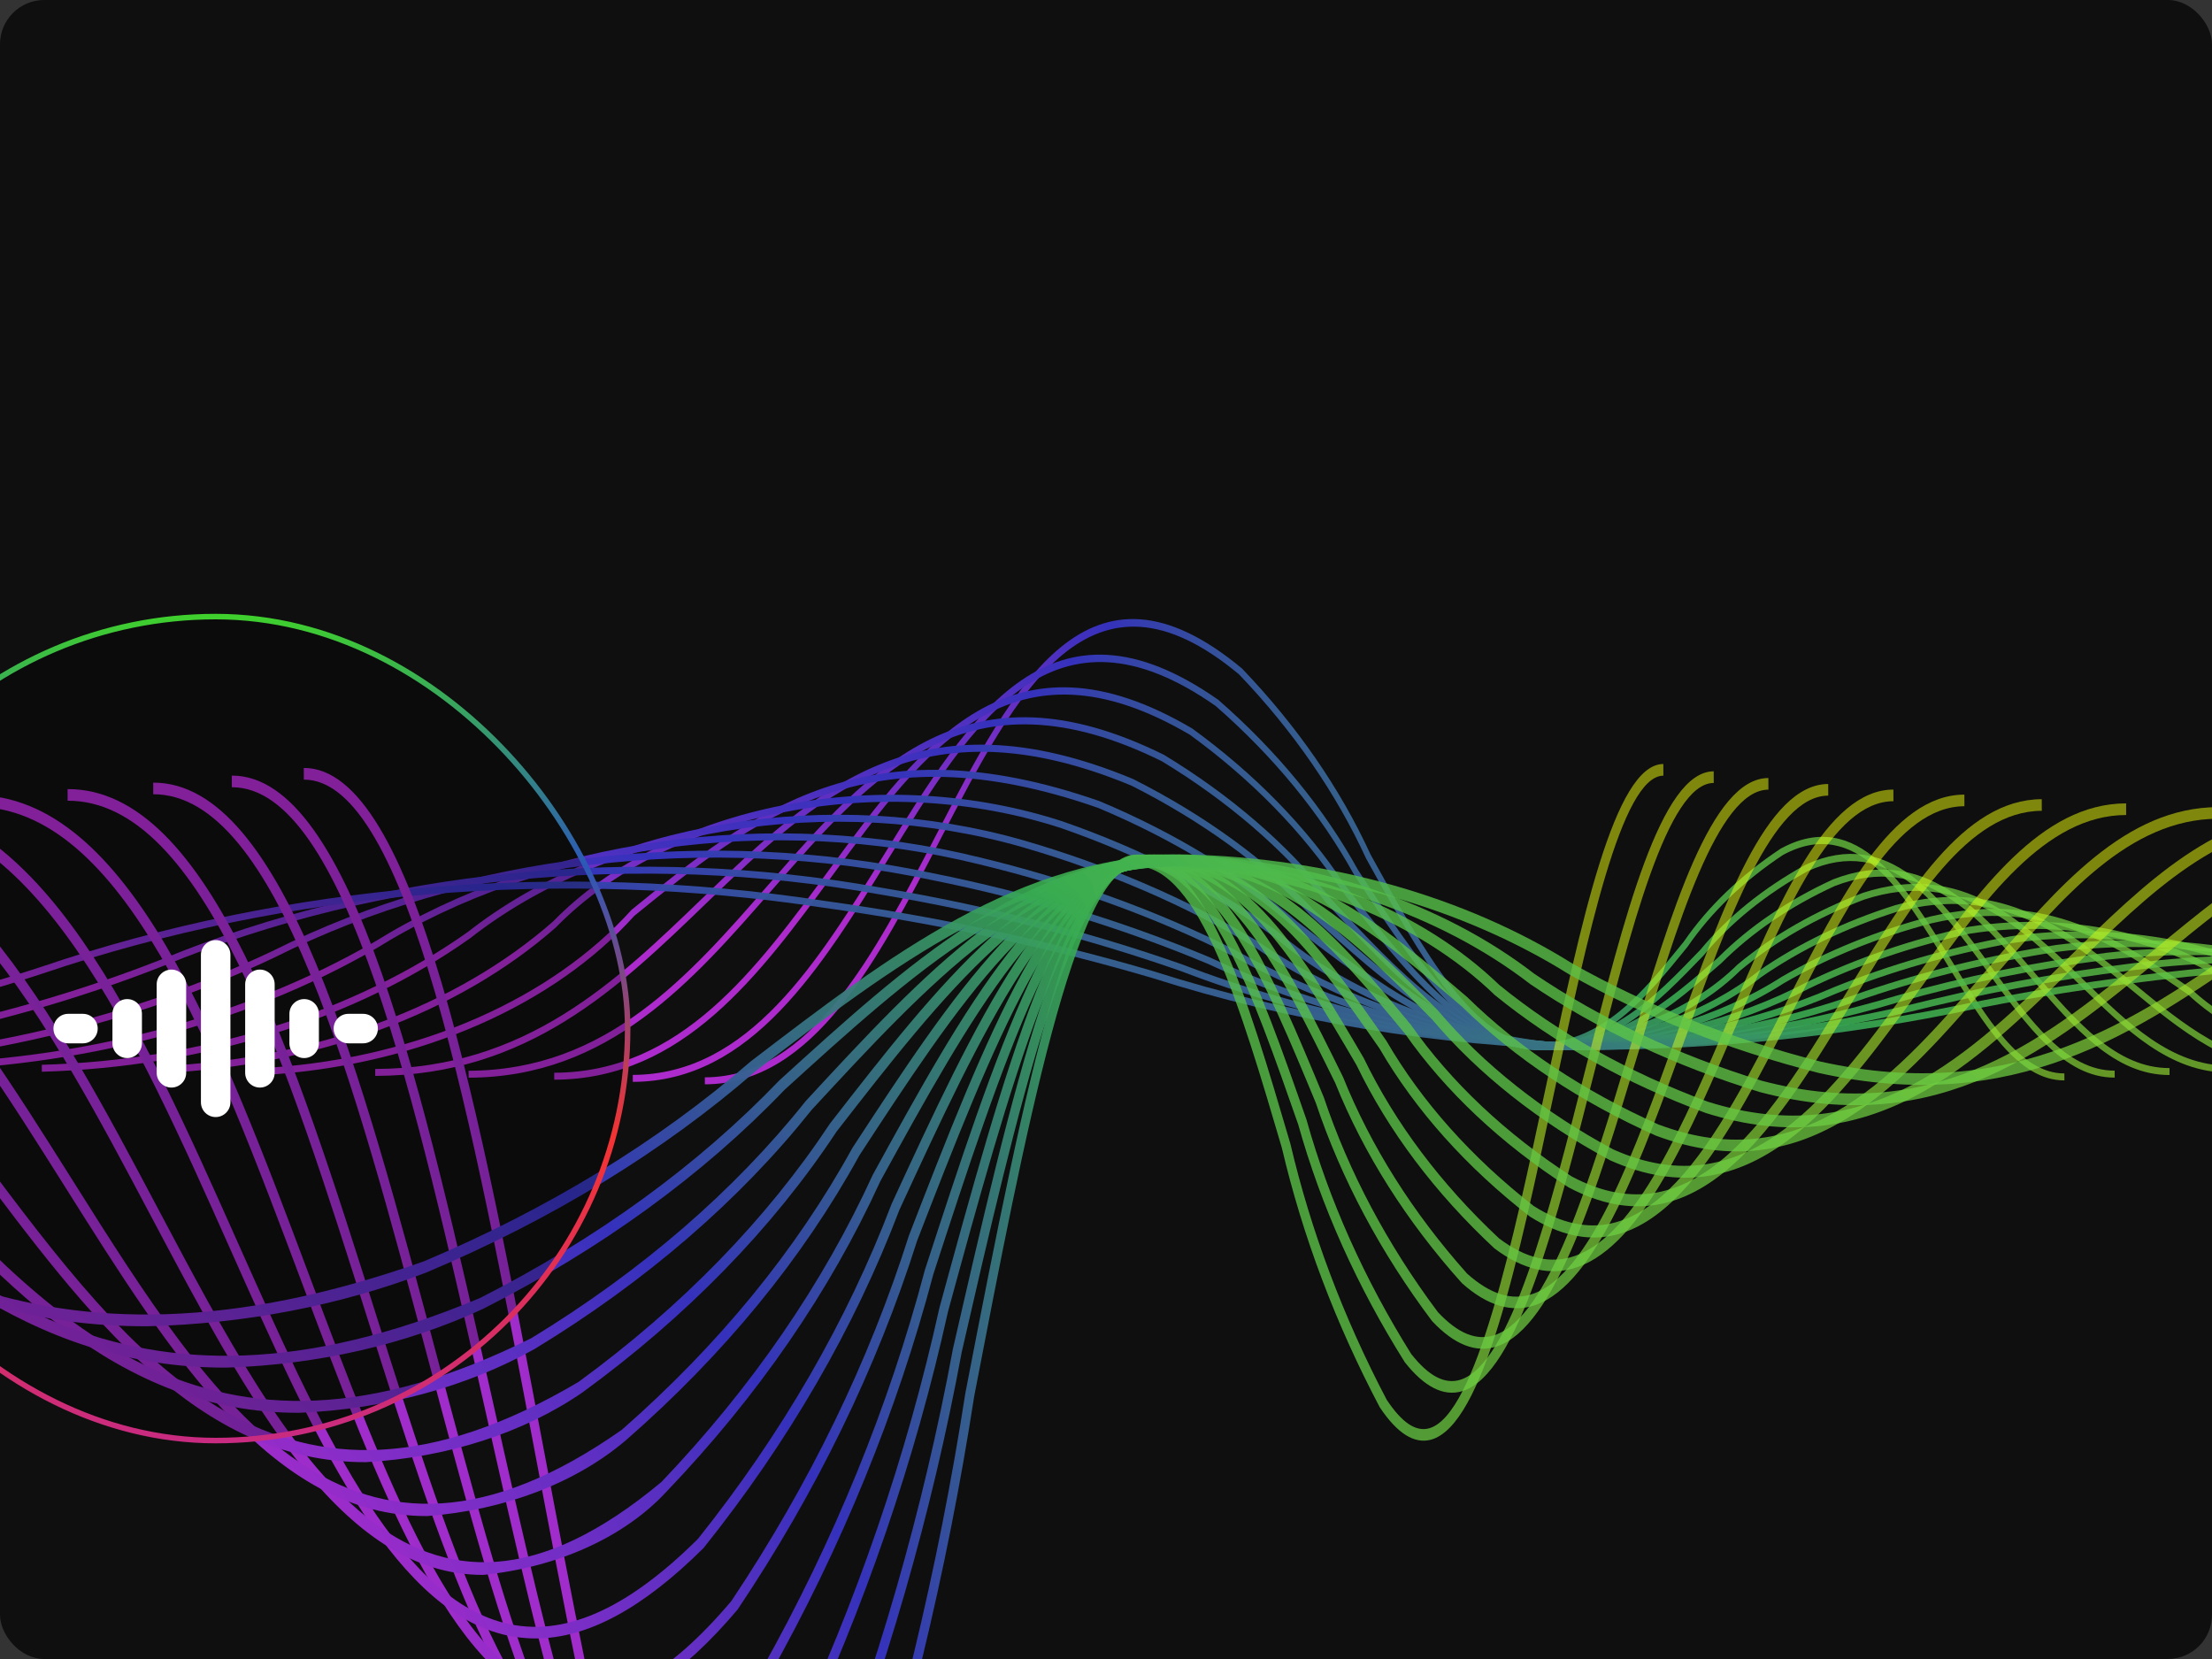 <svg width="400" height="300" viewBox="0 0 400 300" fill="none" xmlns="http://www.w3.org/2000/svg">
<rect x="0" y="0" width="400" height="300" fill="#333333" stroke="none"/>
<g clip-path="url(#clip0_70_1353)">
<rect width="400" height="300" rx="8" fill="#0F0F0F"/>
<path d="M373.311 195.371C364.879 195.396 358.726 185.285 352.216 174.586C344.072 161.219 335.661 147.39 322.406 154.615C315.296 159.334 309.454 164.954 305.174 171.193C297.734 180.374 290.04 189.867 277.961 189.902C266.174 189.936 256.882 173.085 247.033 155.247C241.601 143.423 233.867 132.215 224.063 121.956C197.12 99.487 183.963 124.913 170.04 151.817C158.794 173.551 147.165 196.024 127.463 196.081L127.459 194.818C146.632 194.763 158.113 172.577 169.216 151.122C183.417 123.676 196.824 97.749 224.604 120.899C234.531 131.255 242.356 142.577 247.843 154.524C257.53 172.085 266.681 188.672 277.951 188.639C289.63 188.606 296.844 179.708 304.478 170.286C308.83 163.949 314.774 158.243 322.009 153.458C335.97 145.845 344.619 160.069 352.985 173.815C359.349 184.263 365.354 194.133 373.306 194.11L373.311 195.371Z" fill="url(#paint0_linear_70_1353)"/>
<path d="M382.408 194.866C373.261 194.893 366.565 185.638 359.478 175.841C350.598 163.566 341.421 150.878 326.89 157.537C319.336 161.706 312.953 166.871 308.083 172.755C299.605 181.552 291.596 189.863 278.474 189.9C265.675 189.937 255.562 174.503 244.851 158.167C238.76 147.123 230.317 136.831 219.825 127.658C190.385 107.016 176.014 130.357 160.801 155.061C148.539 174.975 135.858 195.577 114.431 195.638L114.427 194.376C135.379 194.316 147.907 173.964 160.026 154.278C175.505 129.143 190.117 105.402 220.299 126.548C230.915 135.806 239.452 146.203 245.601 157.361C256.161 173.463 266.132 188.673 278.466 188.638C291.243 188.601 299.116 180.429 307.453 171.777C312.396 165.809 318.877 160.574 326.548 156.352C341.693 149.397 351.099 162.412 360.195 174.989C367.132 184.576 373.686 193.631 382.393 193.606L382.408 194.866Z" fill="url(#paint1_linear_70_1353)"/>
<path d="M392.321 194.399C382.395 194.428 375.114 185.961 367.406 176.993C357.715 165.728 347.7 154.073 331.787 160.22C323.773 163.894 316.806 168.635 311.262 174.187C302.023 182.245 293.306 189.85 279.033 189.891C265.138 189.931 254.121 175.809 242.465 160.847C235.602 150.497 226.385 141.046 215.192 132.882C183.035 113.946 167.34 135.362 150.729 158.047C137.36 176.299 123.534 195.177 100.226 195.244L100.222 193.986C123.102 193.92 136.785 175.245 150.006 157.185C166.865 134.159 182.792 112.405 215.604 131.746C226.919 139.976 236.235 149.513 243.164 159.961C254.671 174.729 265.536 188.678 279.027 188.639C292.994 188.599 301.594 181.094 310.696 173.145C316.315 167.524 323.375 162.726 331.497 159.011C347.946 152.663 358.171 164.554 368.066 176.062C375.632 184.858 382.774 193.169 392.316 193.141L392.321 194.399Z" fill="url(#paint2_linear_70_1353)"/>
<path d="M403.116 193.964C392.344 193.995 384.423 186.249 376.03 178.044C365.458 167.701 354.523 156.994 337.121 162.67C328.607 165.907 321.006 170.257 314.707 175.497C310.612 179.546 305.367 182.923 299.321 185.405C293.275 187.887 286.567 189.417 279.642 189.893C264.535 189.936 252.548 177.001 239.857 163.305C232.098 153.579 222.036 144.905 210.124 137.672C175.013 120.288 157.883 139.957 139.743 160.779C125.174 177.509 110.099 194.809 84.737 194.882L84.733 193.627C109.719 193.555 124.645 176.418 139.08 159.843C157.451 138.757 174.804 118.848 210.481 136.498C222.508 143.786 232.664 152.533 240.492 162.344C253.042 175.888 264.893 188.68 279.638 188.637C286.469 188.159 293.084 186.643 299.045 184.189C305.005 181.736 310.176 178.401 314.215 174.406C320.583 169.111 328.269 164.717 336.877 161.451C354.741 155.651 365.871 166.523 376.634 177.052C384.883 185.122 392.676 192.744 403.112 192.714L403.116 193.964Z" fill="url(#paint3_linear_70_1353)"/>
<path d="M414.896 193.558C403.192 193.592 394.57 186.503 385.439 178.997C373.904 169.505 361.973 159.707 342.948 164.905C333.898 167.767 325.62 171.756 318.495 176.686C308.626 184.485 294.932 189.22 280.312 189.89C263.882 189.938 250.837 178.095 237.024 165.557C228.233 156.409 217.255 148.456 204.599 142.068C166.267 126.136 147.56 144.178 127.761 163.295C111.885 178.627 95.456 194.479 67.853 194.559L67.85 193.303C95.122 193.225 111.411 177.497 127.162 162.292C147.176 142.97 166.078 124.719 204.902 140.873C217.662 147.304 228.727 155.316 237.581 164.536C251.26 176.953 264.183 188.682 280.295 188.635C294.754 187.961 308.293 183.271 318.051 175.557C325.243 170.583 333.599 166.561 342.734 163.678C362.153 158.356 374.264 168.312 385.97 177.942C394.974 185.344 403.475 192.337 414.888 192.304L414.896 193.558Z" fill="url(#paint4_linear_70_1353)"/>
<path d="M427.725 193.184C415.02 191.945 403.511 187.162 395.681 179.869C383.096 171.162 370.075 162.172 349.294 166.956C339.642 169.496 330.628 173.152 322.609 177.779C311.106 185.15 296.413 189.43 281.033 189.89C263.158 189.941 248.952 179.102 233.915 167.624C223.976 159.016 212.016 151.729 198.575 146.092C156.747 131.467 136.333 148.051 114.717 165.604C107.522 173.594 97.919 180.321 86.623 185.284C75.327 190.247 62.626 193.319 49.464 194.273L49.46 193.019C62.52 192.063 75.119 189.007 86.324 184.077C97.529 179.147 107.052 172.469 114.189 164.538C135.992 146.836 156.586 130.12 198.833 144.872C212.366 150.543 224.41 157.875 234.42 166.537C249.338 177.926 263.43 188.679 281.029 188.628C296.277 188.167 310.841 183.92 322.243 176.609C330.322 171.949 339.405 168.27 349.131 165.717C370.258 160.832 383.429 169.95 396.166 178.759C403.881 185.952 415.215 190.678 427.736 191.924L427.725 193.184Z" fill="url(#paint5_linear_70_1353)"/>
<path d="M441.717 192.84C428.44 191.895 416.076 187.577 406.845 180.66C400.622 175.642 392.656 171.904 383.761 169.827C374.865 167.75 365.358 167.408 356.209 168.837C345.88 171.101 336.07 174.45 327.099 178.777C313.917 185.701 298.122 189.578 281.818 189.891C261.814 187.855 243.56 180.604 230.525 169.516C219.307 161.436 206.283 154.766 191.993 149.785C176.248 144.625 158.478 143.595 141.765 146.872C125.052 150.15 110.451 157.529 100.493 167.729C91.786 175.389 80.98 181.677 68.749 186.202C56.517 190.727 43.125 193.392 29.408 194.029L29.404 192.769C43.034 192.131 56.341 189.48 68.492 184.98C80.644 180.48 91.379 174.228 100.028 166.615C110.062 156.339 124.776 148.906 141.616 145.608C158.456 142.31 176.359 143.353 192.218 148.558C206.592 153.56 219.691 160.263 230.969 168.389C243.893 179.386 261.984 186.587 281.818 188.63C298.009 188.314 313.692 184.461 326.781 177.583C335.804 173.231 345.671 169.863 356.06 167.588C365.306 166.134 374.918 166.471 383.913 168.567C392.908 170.662 400.962 174.44 407.251 179.514C416.374 186.353 428.589 190.63 441.712 191.581L441.717 192.84Z" fill="url(#paint6_linear_70_1353)"/>
<path d="M456.971 192.51C442.988 191.787 429.694 187.886 419.011 181.37C411.596 176.621 402.75 173.172 393.165 171.295C383.58 169.417 373.517 169.162 363.763 170.549C352.671 172.58 341.996 175.65 332.011 179.68C317.101 186.15 300.084 189.671 282.687 189.884C261.707 188.283 242.069 181.73 226.839 171.248C214.238 163.679 200.061 157.581 184.824 153.174C167.843 148.319 149.2 147.298 131.371 150.244C113.542 153.191 97.372 159.968 85.007 169.673C64.264 184.376 36.642 192.983 7.565 193.805L7.561 192.55C36.491 191.725 63.969 183.156 84.604 168.526C97.043 158.763 113.311 151.947 131.247 148.984C149.182 146.021 167.937 147.052 185.017 151.939C200.325 156.365 214.57 162.49 227.233 170.091C242.356 180.505 261.855 187.023 282.691 188.629C299.994 188.412 316.919 184.908 331.748 178.473C341.779 174.425 352.504 171.341 363.647 169.302C373.483 167.901 383.631 168.156 393.299 170.046C402.966 171.936 411.889 175.411 419.37 180.197C429.955 186.655 443.123 190.527 456.979 191.256L456.971 192.51Z" fill="url(#paint7_linear_70_1353)"/>
<path d="M473.589 192.199C458.757 191.64 444.444 188.112 432.264 182.015C423.65 177.558 413.88 174.387 403.529 172.688C393.179 170.989 382.456 170.797 371.993 172.122C360.04 173.952 348.417 176.766 337.355 180.508C320.658 186.524 302.282 189.728 283.622 189.877C261.455 188.606 240.308 182.679 222.81 172.831C208.718 165.769 193.29 160.195 176.994 156.279C158.603 151.74 138.868 150.753 119.762 153.417C100.655 156.081 82.845 162.302 68.111 171.459C44.132 185.328 14.465 193.116 -16.272 193.611L-16.275 192.356C14.335 191.858 43.879 184.101 67.763 170.292C82.566 161.094 100.459 154.844 119.655 152.168C138.85 149.492 158.676 150.483 177.153 155.042C193.509 158.974 208.994 164.569 223.14 171.656C240.542 181.452 261.571 187.355 283.618 188.63C302.199 188.48 320.497 185.288 337.123 179.296C348.223 175.539 359.887 172.712 371.882 170.873C382.416 169.538 393.211 169.73 403.633 171.438C414.054 173.146 423.892 176.336 432.567 180.82C444.658 186.874 458.863 190.379 473.587 190.941L473.589 192.199Z" fill="url(#paint8_linear_70_1353)"/>
<path d="M491.705 191.91C475.872 191.471 460.43 188.277 446.705 182.601C426.911 174.224 403.688 171.026 380.964 173.548C368.057 175.211 355.41 177.795 343.211 181.261C324.647 186.843 304.755 189.771 284.647 189.879C261.061 188.857 238.249 183.488 218.405 174.286C202.726 167.724 185.94 162.631 168.457 159.131C148.491 154.909 127.451 153.974 106.896 156.393C86.341 158.813 66.796 164.525 49.711 173.107C22.404 186.105 -9.523 193.167 -42.239 193.446L-42.243 192.194C-9.632 191.912 22.192 184.871 49.411 171.914C66.559 163.3 86.174 157.567 106.804 155.139C127.434 152.711 148.55 153.65 168.589 157.886C186.126 161.392 202.961 166.5 218.684 173.084C238.444 182.247 261.157 187.597 284.644 188.623C304.684 188.513 324.509 185.594 343.011 180.03C355.247 176.554 367.932 173.964 380.879 172.299C403.721 169.755 427.069 172.966 446.966 181.389C460.614 187.035 475.969 190.214 491.715 190.654L491.705 191.91Z" fill="url(#paint9_linear_70_1353)"/>
<path d="M511.459 191.636C494.467 191.289 477.769 188.391 462.439 183.128C440.2 175.37 415.264 172.495 390.741 174.861C376.758 176.374 362.979 178.747 349.556 181.953C329.038 187.118 307.477 189.796 285.752 189.88C260.511 189.044 235.858 184.173 213.584 175.621C196.223 169.541 177.961 164.887 159.143 161.749C115.317 153.854 68.91 158.469 29.646 174.627C-1.087 186.751 -35.528 193.174 -70.553 193.314L-70.556 192.058C-35.62 191.918 -1.268 185.512 29.389 173.422C68.766 157.221 115.302 152.592 159.254 160.505C178.116 163.651 196.421 168.315 213.822 174.411C236.024 182.931 260.594 187.787 285.75 188.626C307.418 188.54 328.922 185.869 349.387 180.721C362.841 177.505 376.652 175.128 390.668 173.614C415.291 171.225 440.333 174.109 462.66 181.906C477.921 187.146 494.542 190.032 511.459 190.38L511.459 191.636Z" fill="url(#paint10_linear_70_1353)"/>
<path d="M532.981 191.366C514.675 191.086 496.593 188.456 479.587 183.598C454.82 176.442 427.949 173.85 401.411 176.057C386.237 177.439 371.222 179.618 356.486 182.577C333.902 187.344 310.502 189.8 286.977 189.871C259.842 189.181 233.153 184.759 208.35 176.846C189.193 171.229 169.312 166.978 148.993 164.154C101.416 156.898 51.814 161.068 7.789 176.024C-26.502 187.286 -63.733 193.143 -101.403 193.199L-101.407 191.939C-63.812 191.883 -26.653 186.039 7.569 174.799C51.688 159.806 101.402 155.627 149.082 162.904C169.44 165.732 189.358 169.991 208.551 175.62C233.287 183.511 259.905 187.921 286.966 188.612C310.444 188.541 333.798 186.091 356.338 181.335C371.098 178.37 386.139 176.188 401.339 174.807C427.962 172.576 454.925 175.174 479.767 182.364C496.713 187.206 514.732 189.829 532.974 190.108L532.981 191.366Z" fill="url(#paint11_linear_70_1353)"/>
<path d="M133.258 372.116L132.051 372.016C116.928 369.497 107.146 317.718 96.781 262.903C85.447 202.934 73.724 140.926 54.94 140.98L54.934 138.87C75.025 138.812 86.903 201.647 98.389 262.412C108.161 314.122 118.267 367.594 132.265 369.925C138.099 370.885 144.691 362.751 151.893 345.715C162.106 314.829 169.675 283.525 174.557 251.98C185.889 193.135 194.165 154.561 205.492 154.528C217.949 154.492 225.428 179.921 233.346 206.838C237.059 222.635 242.891 238.134 250.758 253.118C253.52 257.273 256.033 258.955 258.444 258.279C266.91 255.889 273.605 224.446 279.507 196.708C285.915 166.611 291.966 138.18 300.785 138.155L300.791 140.266C293.229 140.287 287.066 169.248 281.104 197.253C274.489 228.323 268.242 257.667 258.8 260.333C255.773 261.174 252.647 259.205 249.502 254.476C241.496 239.298 235.569 223.593 231.803 207.582C224.432 182.521 216.809 156.612 205.504 156.644C194.62 156.675 185.237 205.382 176.168 252.487C171.262 284.201 163.643 315.671 153.354 346.718C146.149 363.761 139.563 372.098 133.258 372.116Z" fill="url(#paint12_linear_70_1353)"/>
<path d="M127.173 354.194L125.445 354.034C109.268 350.983 98.715 303.911 87.541 254.077C75.218 199.123 62.47 142.296 41.918 142.355L41.912 140.252C63.724 140.189 76.641 197.795 89.131 253.5C99.669 300.501 110.568 349.097 125.689 351.951C132.194 353.181 139.575 345.724 147.587 329.785C158.686 301.617 166.953 272.915 172.321 243.9C182.867 197.963 192.827 154.573 206.009 154.535C219.493 154.497 227.641 177.795 236.251 202.462C240.348 217.057 246.703 231.274 255.197 244.848C258.356 248.846 261.249 250.366 264.055 249.512C273.165 246.703 280.071 219.492 286.745 193.174C293.746 165.573 300.358 139.506 309.892 139.479L309.898 141.582C301.569 141.606 294.835 168.152 288.321 193.824C281.507 220.691 274.461 248.475 264.449 251.559C261.092 252.59 257.588 250.841 254.038 246.341C245.377 232.57 238.907 218.138 234.75 203.317C226.356 179.299 218.431 156.602 206.022 156.638C194.073 156.672 183.825 201.319 173.913 244.495C168.511 273.696 160.178 302.581 148.979 330.925C141.132 346.53 133.978 354.175 127.173 354.194Z" fill="url(#paint13_linear_70_1353)"/>
<path d="M120.544 337.775L118.111 337.523C100.862 333.9 89.499 291.206 77.468 245.999C64.065 195.641 50.206 143.561 27.709 143.626L27.703 141.525C51.39 141.457 65.443 194.261 79.032 245.327C90.898 289.916 102.103 332.028 118.369 335.449C125.805 337.008 133.807 330.377 142.894 315.187C154.936 289.54 163.962 263.215 169.877 236.49C181.396 194.367 192.273 154.581 206.547 154.54C221.165 154.498 230.019 175.843 239.393 198.446C243.933 211.968 250.862 225.014 260.01 237.265C263.649 241.144 267 242.514 270.262 241.436C280.027 238.222 287.443 213.667 294.617 189.924C302.262 164.617 309.479 140.72 319.778 140.69L319.784 142.793C310.616 142.82 303.265 167.153 296.157 190.682C288.836 214.922 281.259 239.991 270.673 243.474C266.914 244.719 262.973 243.168 258.953 238.883C249.614 226.441 242.55 213.18 237.936 199.43C228.799 177.407 220.168 156.601 206.55 156.641C193.439 156.678 182.249 197.603 171.429 237.182C165.472 264.109 156.362 290.631 144.196 316.464C135.672 330.744 127.897 337.754 120.544 337.775Z" fill="url(#paint14_linear_70_1353)"/>
<path d="M113.326 322.722C112.182 322.725 111.046 322.598 109.958 322.346C91.633 318.143 79.428 279.51 66.506 238.61C51.923 192.456 36.842 144.726 12.231 144.797L12.225 142.694C37.956 142.62 53.246 191.021 68.034 237.826C80.781 278.172 92.819 316.277 110.243 320.272C118.578 322.175 127.599 316.136 137.8 301.791C150.85 278.491 160.711 254.335 167.242 229.667C179.815 191.052 191.696 154.576 207.171 154.532C223.015 154.486 232.649 174.04 242.857 194.746C247.918 207.318 255.476 219.296 265.299 230.308C269.507 234.075 273.4 235.271 277.178 233.974C287.588 230.395 295.544 208.292 303.238 186.916C311.583 163.718 319.463 141.803 330.597 141.771L330.603 143.874C320.525 143.903 312.498 166.214 304.739 187.79C296.891 209.606 288.775 232.167 277.616 236.002C273.38 237.456 268.918 236.114 264.352 232.023C254.32 220.834 246.609 208.652 241.46 195.859C231.506 175.662 222.097 156.588 207.177 156.631C192.797 156.672 181.125 192.519 168.764 230.472C162.179 255.352 152.218 279.713 139.023 303.204C129.728 316.276 121.282 322.699 113.326 322.722Z" fill="url(#paint15_linear_70_1353)"/>
<path d="M105.457 308.925C103.904 308.927 102.363 308.743 100.896 308.379C81.489 303.635 68.406 268.77 54.557 231.856C38.684 189.55 22.271 145.805 -4.647 145.883L-4.653 143.778C23.306 143.698 39.95 188.053 56.042 230.951C69.709 267.369 82.616 301.77 101.203 306.312C110.584 308.599 120.742 303.115 132.254 289.515C146.356 268.408 157.127 246.236 164.365 223.414C178.093 188.013 191.054 154.577 207.839 154.528C225.024 154.479 235.998 173.221 246.614 191.343C252.29 203.081 260.548 214.084 271.074 223.935C275.935 227.6 280.44 228.636 284.832 227.099C295.904 223.222 304.407 203.361 312.633 184.157C321.734 162.899 330.336 142.814 342.387 142.779L342.393 144.883C331.316 144.915 322.945 164.467 314.08 185.167C305.693 204.758 297.015 225.015 285.271 229.129C280.499 230.802 275.431 229.667 270.232 225.744C259.493 215.737 251.074 204.546 245.298 192.603C234.45 174.082 224.208 156.586 207.854 156.633C192.091 156.678 179.345 189.548 165.852 224.348C158.548 247.385 147.657 269.761 133.385 291.052C123.265 303.011 114.081 308.9 105.457 308.925Z" fill="url(#paint16_linear_70_1353)"/>
<path d="M96.892 296.283C94.835 296.287 92.794 296.033 90.859 295.534C70.36 290.324 56.363 258.921 41.543 225.671C24.261 186.891 6.387 146.791 -23.038 146.875L-23.044 144.778C7.349 144.691 25.459 185.333 42.979 224.642C57.602 257.457 71.42 288.454 91.177 293.477C101.75 296.16 113.213 291.192 126.216 278.271C141.412 259.219 153.18 238.86 161.239 217.683C176.215 185.231 190.358 154.581 208.565 154.528C227.212 154.474 239.152 171.631 250.706 188.22C257.104 199.218 266.121 209.326 277.353 218.09C297.702 230.988 310.495 205.887 322.866 181.609C332.796 162.127 342.169 143.726 355.223 143.688L355.229 145.791C343.071 145.826 333.931 163.764 324.251 182.755C311.487 207.801 298.289 233.692 276.621 219.974C265.171 211.076 255.982 200.801 249.468 189.616C237.641 172.628 226.471 156.579 208.568 156.63C191.299 156.68 177.393 186.829 162.656 218.751C154.52 240.141 142.614 260.701 127.228 279.929C116.23 290.862 106.242 296.256 96.892 296.283Z" fill="url(#paint17_linear_70_1353)"/>
<path d="M87.409 284.793C61.695 284.867 44.884 253.116 27.363 220.031C8.537 184.475 -10.931 147.715 -43.093 147.808L-43.099 145.704C-10.059 145.609 9.66 182.844 28.73 218.855C52.34 263.445 74.644 305.553 119.631 267.965C135.963 250.839 148.828 232.133 157.838 212.411C174.169 182.675 189.596 154.584 209.355 154.527C229.607 154.468 242.601 170.174 255.167 185.359C262.421 195.699 272.272 204.983 284.222 212.743C306.528 224.625 320.518 201.561 334.031 179.263C344.851 161.417 355.071 144.558 369.214 144.517L369.221 146.62C355.885 146.659 345.904 163.121 335.338 180.552C321.435 203.48 307.053 227.178 283.591 214.683C271.428 206.814 261.405 197.387 254.032 186.882C241.132 171.294 228.95 156.573 209.358 156.629C190.453 156.684 175.264 184.34 159.185 213.619C150.084 233.546 137.069 252.439 120.534 269.725C116.802 273.775 111.92 277.212 106.211 279.809C100.501 282.406 94.093 284.105 87.409 284.793Z" fill="url(#paint18_linear_70_1353)"/>
<path d="M77.254 274.153C49.273 274.234 30.98 245.16 11.915 214.865C-8.598 182.27 -29.814 148.563 -64.95 148.665L-64.956 146.565C-29.024 146.462 -7.56 180.572 13.201 213.555C38.945 254.47 63.261 293.113 112.455 258.543C129.945 243.216 144.008 226.026 154.136 207.591C171.94 180.338 188.758 154.595 210.215 154.533C232.214 154.469 245.727 168.201 260.03 182.736C268.272 192.482 279.026 201.004 291.716 207.846C316.148 218.777 331.427 197.597 346.206 177.111C357.996 160.762 369.135 145.319 384.468 145.274L384.474 147.378C369.856 147.42 358.959 162.531 347.417 178.535C332.281 199.522 316.63 221.214 291.172 209.827C278.286 202.902 267.366 194.264 259.003 184.38C244.933 170.079 231.646 156.574 210.22 156.636C189.523 156.696 172.952 182.07 155.403 208.937C145.173 227.559 130.95 244.918 113.252 260.383C104.18 268.152 91.273 273.09 77.254 274.153Z" fill="url(#paint19_linear_70_1353)"/>
<path d="M66.186 264.406C35.736 264.493 15.83 237.88 -4.919 210.141C-27.275 180.255 -50.395 149.354 -88.77 149.465L-88.776 147.362C-49.691 147.25 -26.325 178.488 -3.728 208.694C24.348 246.229 50.868 281.693 104.629 249.885C123.301 236.235 138.671 220.439 150.104 203.151C169.51 178.18 187.838 154.591 211.148 154.523C235.069 154.455 249.767 167.02 265.331 180.321C274.704 189.511 286.436 197.324 299.896 203.341C326.63 213.396 343.332 193.936 359.475 175.116C372.313 160.143 384.448 146.001 401.092 145.953L401.098 148.053C385.092 148.099 373.189 161.976 360.585 176.664C344.105 195.876 327.069 215.736 299.432 205.358C285.794 199.277 273.908 191.371 264.417 182.067C249.069 168.949 234.572 156.561 211.156 156.629C188.53 156.694 170.434 179.979 151.276 204.633C139.735 222.088 124.202 238.031 105.327 251.796C94.69 259.124 80.859 263.58 66.186 264.406Z" fill="url(#paint20_linear_70_1353)"/>
<path d="M54.129 255.481C20.977 255.577 -0.684 231.213 -23.264 205.822C-47.63 178.421 -72.829 150.085 -114.735 150.206L-114.741 148.107C-72.21 147.985 -46.78 176.586 -22.176 204.251C8.444 238.686 37.357 271.215 96.097 241.975C115.976 229.862 132.767 215.349 145.713 199.091C166.862 176.208 186.833 154.597 212.172 154.524C223.765 155.238 235.012 157.709 245.173 161.775C255.334 165.841 264.178 171.409 271.124 178.114C281.758 186.773 294.543 193.93 308.827 199.221C338.07 208.45 356.304 190.576 373.939 173.29C387.928 159.576 401.142 146.624 419.209 146.572L419.215 148.669C401.703 148.719 388.714 161.465 374.944 174.957C356.999 192.545 338.439 210.74 308.432 201.257C293.99 195.922 281.064 188.694 270.317 179.945C263.467 173.327 254.747 167.828 244.727 163.809C234.708 159.789 223.616 157.34 212.178 156.621C187.443 156.692 167.691 178.067 146.78 200.695C133.718 217.093 116.768 231.725 96.697 243.928C84.462 250.799 69.613 254.829 54.129 255.481Z" fill="url(#paint21_linear_70_1353)"/>
<path d="M40.983 247.31C4.897 247.414 -18.684 225.111 -43.262 201.862C-69.82 176.74 -97.294 150.759 -143.039 150.891L-143.045 148.799C-96.754 148.666 -69.063 174.857 -42.282 200.185C-8.887 231.763 22.654 261.588 86.788 234.726C107.921 224.007 126.25 210.682 140.927 195.371C163.972 174.403 185.737 154.597 213.285 154.518C237.758 155.473 260.749 163.202 277.443 176.085C289.46 184.222 303.381 190.77 318.567 195.429C350.533 203.91 370.445 187.487 389.706 171.599C404.941 159.036 419.332 147.17 438.962 147.114L438.968 149.21C419.82 149.265 405.628 160.969 390.602 173.361C371.064 189.471 350.856 206.133 318.238 197.482C302.914 192.789 288.867 186.187 276.742 177.979C260.235 165.227 237.499 157.569 213.288 156.606C186.264 156.683 164.707 176.302 141.88 197.07C127.091 212.5 108.61 225.922 87.301 236.709C73.428 243.123 57.446 246.781 40.983 247.31Z" fill="url(#paint22_linear_70_1353)"/>
<path d="M26.658 239.832C-12.636 239.945 -38.306 219.532 -65.062 198.257C-77.182 185.114 -93.249 174.096 -112.082 166.014C-130.914 157.932 -152.034 152.991 -173.889 151.553L-173.895 149.455C-151.868 150.888 -130.577 155.857 -111.591 163.995C-92.605 172.132 -76.406 183.232 -64.189 196.477C-27.777 225.436 6.627 252.787 76.639 228.094C99.097 218.613 119.088 206.388 135.71 191.969C160.817 172.753 184.533 154.601 214.503 154.515C240.257 155.119 264.919 162.085 284.338 174.24C297.85 181.861 313.001 187.847 329.198 191.964C364.109 199.74 385.853 184.655 406.881 170.069C420.001 157.843 439.245 149.787 460.494 147.627L460.5 149.724C439.557 151.895 420.602 159.856 407.669 171.912C386.392 186.667 364.386 201.917 328.917 194.034C312.605 189.89 297.344 183.863 283.733 176.191C264.484 164.139 240.041 157.226 214.511 156.615C184.993 156.7 161.467 174.707 136.559 193.773C119.825 208.286 99.695 220.585 77.079 230.116C61.513 236.072 44.267 239.395 26.658 239.832Z" fill="url(#paint23_linear_70_1353)"/>
<rect x="-35.5" y="111.5" width="149" height="149" rx="74.5" fill="black" fill-opacity="0.25"/>
<rect x="-35.5" y="111.5" width="149" height="149" rx="74.5" stroke="url(#paint24_linear_70_1353)"/>
<path d="M36.333 172.667V199.333C36.333 200.807 37.526 202 39 202C40.474 202 41.667 200.807 41.667 199.333V172.667C41.667 171.193 40.474 170 39 170C37.526 170 36.333 171.193 36.333 172.667ZM44.333 178V194C44.333 195.474 45.526 196.667 47 196.667C48.474 196.667 49.667 195.474 49.667 194V178C49.667 176.526 48.474 175.333 47 175.333C45.526 175.333 44.333 176.526 44.333 178ZM52.333 188.667C52.333 190.141 53.526 191.333 55 191.333C56.474 191.333 57.667 190.141 57.667 188.667V183.333C57.667 181.859 56.474 180.667 55 180.667C53.526 180.667 52.333 181.859 52.333 183.333V188.667ZM23 180.667C21.526 180.667 20.333 181.859 20.333 183.333V188.667C20.333 190.141 21.526 191.333 23 191.333C24.474 191.333 25.667 190.141 25.667 188.667V183.333C25.667 181.859 24.474 180.667 23 180.667ZM31 175.333C29.526 175.333 28.333 176.526 28.333 178V194C28.333 195.474 29.526 196.667 31 196.667C32.474 196.667 33.667 195.474 33.667 194V178C33.667 176.526 32.474 175.333 31 175.333ZM15 188.667C16.474 188.667 17.667 187.474 17.667 186C17.667 184.526 16.474 183.333 15 183.333H12.333C10.859 183.333 9.667 184.526 9.667 186C9.667 187.474 10.859 188.667 12.333 188.667H15ZM65.667 183.333H63C61.526 183.333 60.333 184.526 60.333 186C60.333 187.474 61.526 188.667 63 188.667H65.667C67.141 188.667 68.333 187.474 68.333 186C68.333 184.526 67.141 183.333 65.667 183.333Z" fill="white"/>
</g>
<defs>
<linearGradient id="paint0_linear_70_1353" x1="163.363" y1="158.02" x2="332.1" y2="63.625" gradientUnits="userSpaceOnUse">
<stop stop-color="#AD2BCD"/>
<stop offset="0.28" stop-color="#3531BC"/>
<stop offset="0.555" stop-color="#38AB51" stop-opacity="0.9"/>
<stop offset="0.795" stop-color="#74D541" stop-opacity="0.7"/>
<stop offset="1" stop-color="#EFFF0B" stop-opacity="0.5"/>
</linearGradient>
<linearGradient id="paint1_linear_70_1353" x1="153.581" y1="160.689" x2="321.217" y2="49.37" gradientUnits="userSpaceOnUse">
<stop stop-color="#AD2BCD"/>
<stop offset="0.28" stop-color="#3531BC"/>
<stop offset="0.555" stop-color="#38AB51" stop-opacity="0.9"/>
<stop offset="0.795" stop-color="#74D541" stop-opacity="0.7"/>
<stop offset="1" stop-color="#EFFF0B" stop-opacity="0.5"/>
</linearGradient>
<linearGradient id="paint2_linear_70_1353" x1="142.917" y1="163.143" x2="305.369" y2="35.089" gradientUnits="userSpaceOnUse">
<stop stop-color="#AD2BCD"/>
<stop offset="0.28" stop-color="#3531BC"/>
<stop offset="0.555" stop-color="#38AB51" stop-opacity="0.9"/>
<stop offset="0.795" stop-color="#74D541" stop-opacity="0.7"/>
<stop offset="1" stop-color="#EFFF0B" stop-opacity="0.5"/>
</linearGradient>
<linearGradient id="paint3_linear_70_1353" x1="131.285" y1="165.394" x2="284.396" y2="22.102" gradientUnits="userSpaceOnUse">
<stop stop-color="#AD2BCD"/>
<stop offset="0.28" stop-color="#3531BC"/>
<stop offset="0.555" stop-color="#38AB51" stop-opacity="0.9"/>
<stop offset="0.795" stop-color="#74D541" stop-opacity="0.7"/>
<stop offset="1" stop-color="#EFFF0B" stop-opacity="0.5"/>
</linearGradient>
<linearGradient id="paint4_linear_70_1353" x1="118.607" y1="167.459" x2="258.798" y2="11.708" gradientUnits="userSpaceOnUse">
<stop stop-color="#AD2BCD"/>
<stop offset="0.28" stop-color="#3531BC"/>
<stop offset="0.555" stop-color="#38AB51" stop-opacity="0.9"/>
<stop offset="0.795" stop-color="#74D541" stop-opacity="0.7"/>
<stop offset="1" stop-color="#EFFF0B" stop-opacity="0.5"/>
</linearGradient>
<linearGradient id="paint5_linear_70_1353" x1="104.799" y1="169.36" x2="229.512" y2="4.887" gradientUnits="userSpaceOnUse">
<stop stop-color="#AD2BCD"/>
<stop offset="0.28" stop-color="#3531BC"/>
<stop offset="0.555" stop-color="#38AB51" stop-opacity="0.9"/>
<stop offset="0.795" stop-color="#74D541" stop-opacity="0.7"/>
<stop offset="1" stop-color="#EFFF0B" stop-opacity="0.5"/>
</linearGradient>
<linearGradient id="paint6_linear_70_1353" x1="89.734" y1="171.269" x2="196.688" y2="2.7" gradientUnits="userSpaceOnUse">
<stop stop-color="#AD2BCD"/>
<stop offset="0.28" stop-color="#3531BC"/>
<stop offset="0.555" stop-color="#38AB51" stop-opacity="0.9"/>
<stop offset="0.795" stop-color="#74D541" stop-opacity="0.7"/>
<stop offset="1" stop-color="#EFFF0B" stop-opacity="0.5"/>
</linearGradient>
<linearGradient id="paint7_linear_70_1353" x1="73.331" y1="172.78" x2="164.239" y2="3.397" gradientUnits="userSpaceOnUse">
<stop stop-color="#AD2BCD"/>
<stop offset="0.28" stop-color="#3531BC"/>
<stop offset="0.555" stop-color="#38AB51" stop-opacity="0.9"/>
<stop offset="0.795" stop-color="#74D541" stop-opacity="0.7"/>
<stop offset="1" stop-color="#EFFF0B" stop-opacity="0.5"/>
</linearGradient>
<linearGradient id="paint8_linear_70_1353" x1="55.424" y1="174.198" x2="131.094" y2="7.358" gradientUnits="userSpaceOnUse">
<stop stop-color="#AD2BCD"/>
<stop offset="0.28" stop-color="#3531BC"/>
<stop offset="0.555" stop-color="#38AB51" stop-opacity="0.9"/>
<stop offset="0.795" stop-color="#74D541" stop-opacity="0.7"/>
<stop offset="1" stop-color="#EFFF0B" stop-opacity="0.5"/>
</linearGradient>
<linearGradient id="paint9_linear_70_1353" x1="35.919" y1="175.522" x2="97.87" y2="13.823" gradientUnits="userSpaceOnUse">
<stop stop-color="#AD2BCD"/>
<stop offset="0.28" stop-color="#3531BC"/>
<stop offset="0.555" stop-color="#38AB51" stop-opacity="0.9"/>
<stop offset="0.795" stop-color="#74D541" stop-opacity="0.7"/>
<stop offset="1" stop-color="#EFFF0B" stop-opacity="0.5"/>
</linearGradient>
<linearGradient id="paint10_linear_70_1353" x1="14.649" y1="176.764" x2="64.662" y2="22.101" gradientUnits="userSpaceOnUse">
<stop stop-color="#AD2BCD"/>
<stop offset="0.28" stop-color="#3531BC"/>
<stop offset="0.555" stop-color="#38AB51" stop-opacity="0.9"/>
<stop offset="0.795" stop-color="#74D541" stop-opacity="0.7"/>
<stop offset="1" stop-color="#EFFF0B" stop-opacity="0.5"/>
</linearGradient>
<linearGradient id="paint11_linear_70_1353" x1="-8.528" y1="177.916" x2="31.426" y2="31.464" gradientUnits="userSpaceOnUse">
<stop stop-color="#AD2BCD"/>
<stop offset="0.28" stop-color="#3531BC"/>
<stop offset="0.555" stop-color="#38AB51" stop-opacity="0.9"/>
<stop offset="0.795" stop-color="#74D541" stop-opacity="0.7"/>
<stop offset="1" stop-color="#EFFF0B" stop-opacity="0.5"/>
</linearGradient>
<linearGradient id="paint12_linear_70_1353" x1="91.312" y1="266.626" x2="303.896" y2="223.535" gradientUnits="userSpaceOnUse">
<stop stop-color="#AD2BCD"/>
<stop offset="0.28" stop-color="#3531BC"/>
<stop offset="0.555" stop-color="#38AB51" stop-opacity="0.9"/>
<stop offset="0.795" stop-color="#74D541" stop-opacity="0.7"/>
<stop offset="1" stop-color="#EFFF0B" stop-opacity="0.5"/>
</linearGradient>
<linearGradient id="paint13_linear_70_1353" x1="81.502" y1="257.44" x2="309.593" y2="202.623" gradientUnits="userSpaceOnUse">
<stop stop-color="#AD2BCD"/>
<stop offset="0.28" stop-color="#3531BC"/>
<stop offset="0.555" stop-color="#38AB51" stop-opacity="0.9"/>
<stop offset="0.795" stop-color="#74D541" stop-opacity="0.7"/>
<stop offset="1" stop-color="#EFFF0B" stop-opacity="0.5"/>
</linearGradient>
<linearGradient id="paint14_linear_70_1353" x1="70.794" y1="249.027" x2="314.031" y2="179.707" gradientUnits="userSpaceOnUse">
<stop stop-color="#AD2BCD"/>
<stop offset="0.28" stop-color="#3531BC"/>
<stop offset="0.555" stop-color="#38AB51" stop-opacity="0.9"/>
<stop offset="0.795" stop-color="#74D541" stop-opacity="0.7"/>
<stop offset="1" stop-color="#EFFF0B" stop-opacity="0.5"/>
</linearGradient>
<linearGradient id="paint15_linear_70_1353" x1="59.142" y1="241.311" x2="316.452" y2="154.327" gradientUnits="userSpaceOnUse">
<stop stop-color="#AD2BCD"/>
<stop offset="0.28" stop-color="#3531BC"/>
<stop offset="0.555" stop-color="#38AB51" stop-opacity="0.9"/>
<stop offset="0.795" stop-color="#74D541" stop-opacity="0.7"/>
<stop offset="1" stop-color="#EFFF0B" stop-opacity="0.5"/>
</linearGradient>
<linearGradient id="paint16_linear_70_1353" x1="46.44" y1="234.249" x2="315.705" y2="126.242" gradientUnits="userSpaceOnUse">
<stop stop-color="#AD2BCD"/>
<stop offset="0.28" stop-color="#3531BC"/>
<stop offset="0.555" stop-color="#38AB51" stop-opacity="0.9"/>
<stop offset="0.795" stop-color="#74D541" stop-opacity="0.7"/>
<stop offset="1" stop-color="#EFFF0B" stop-opacity="0.5"/>
</linearGradient>
<linearGradient id="paint17_linear_70_1353" x1="32.6" y1="227.781" x2="310.445" y2="95.536" gradientUnits="userSpaceOnUse">
<stop stop-color="#AD2BCD"/>
<stop offset="0.28" stop-color="#3531BC"/>
<stop offset="0.555" stop-color="#38AB51" stop-opacity="0.9"/>
<stop offset="0.795" stop-color="#74D541" stop-opacity="0.7"/>
<stop offset="1" stop-color="#EFFF0B" stop-opacity="0.5"/>
</linearGradient>
<linearGradient id="paint18_linear_70_1353" x1="17.513" y1="221.909" x2="299.285" y2="62.853" gradientUnits="userSpaceOnUse">
<stop stop-color="#AD2BCD"/>
<stop offset="0.28" stop-color="#3531BC"/>
<stop offset="0.555" stop-color="#38AB51" stop-opacity="0.9"/>
<stop offset="0.795" stop-color="#74D541" stop-opacity="0.7"/>
<stop offset="1" stop-color="#EFFF0B" stop-opacity="0.5"/>
</linearGradient>
<linearGradient id="paint19_linear_70_1353" x1="1.074" y1="216.475" x2="280.66" y2="29.13" gradientUnits="userSpaceOnUse">
<stop stop-color="#AD2BCD"/>
<stop offset="0.28" stop-color="#3531BC"/>
<stop offset="0.555" stop-color="#38AB51" stop-opacity="0.9"/>
<stop offset="0.795" stop-color="#74D541" stop-opacity="0.7"/>
<stop offset="1" stop-color="#EFFF0B" stop-opacity="0.5"/>
</linearGradient>
<linearGradient id="paint20_linear_70_1353" x1="-16.84" y1="211.5" x2="253.712" y2="-3.709" gradientUnits="userSpaceOnUse">
<stop stop-color="#AD2BCD"/>
<stop offset="0.28" stop-color="#3531BC"/>
<stop offset="0.555" stop-color="#38AB51" stop-opacity="0.9"/>
<stop offset="0.795" stop-color="#74D541" stop-opacity="0.7"/>
<stop offset="1" stop-color="#EFFF0B" stop-opacity="0.5"/>
</linearGradient>
<linearGradient id="paint21_linear_70_1353" x1="-36.363" y1="206.953" x2="218.275" y2="-33.5" gradientUnits="userSpaceOnUse">
<stop stop-color="#AD2BCD"/>
<stop offset="0.28" stop-color="#3531BC"/>
<stop offset="0.555" stop-color="#38AB51" stop-opacity="0.9"/>
<stop offset="0.795" stop-color="#74D541" stop-opacity="0.7"/>
<stop offset="1" stop-color="#EFFF0B" stop-opacity="0.5"/>
</linearGradient>
<linearGradient id="paint22_linear_70_1353" x1="-57.641" y1="202.791" x2="175.175" y2="-58.166" gradientUnits="userSpaceOnUse">
<stop stop-color="#AD2BCD"/>
<stop offset="0.28" stop-color="#3531BC"/>
<stop offset="0.555" stop-color="#38AB51" stop-opacity="0.9"/>
<stop offset="0.795" stop-color="#74D541" stop-opacity="0.7"/>
<stop offset="1" stop-color="#EFFF0B" stop-opacity="0.5"/>
</linearGradient>
<linearGradient id="paint23_linear_70_1353" x1="-80.832" y1="199" x2="125.941" y2="-76.162" gradientUnits="userSpaceOnUse">
<stop stop-color="#AD2BCD"/>
<stop offset="0.28" stop-color="#3531BC"/>
<stop offset="0.555" stop-color="#38AB51" stop-opacity="0.9"/>
<stop offset="0.795" stop-color="#74D541" stop-opacity="0.7"/>
<stop offset="1" stop-color="#EFFF0B" stop-opacity="0.5"/>
</linearGradient>
<linearGradient id="paint24_linear_70_1353" x1="39" y1="111" x2="39" y2="261" gradientUnits="userSpaceOnUse">
<stop stop-color="#3FD12C"/>
<stop offset="0.305" stop-color="#2C58B8"/>
<stop offset="0.63" stop-color="#F43333"/>
<stop offset="1" stop-color="#C82B81"/>
</linearGradient>
<clipPath id="clip0_70_1353">
<rect width="400" height="300" rx="8" fill="white"/>
</clipPath>
</defs>
</svg>
